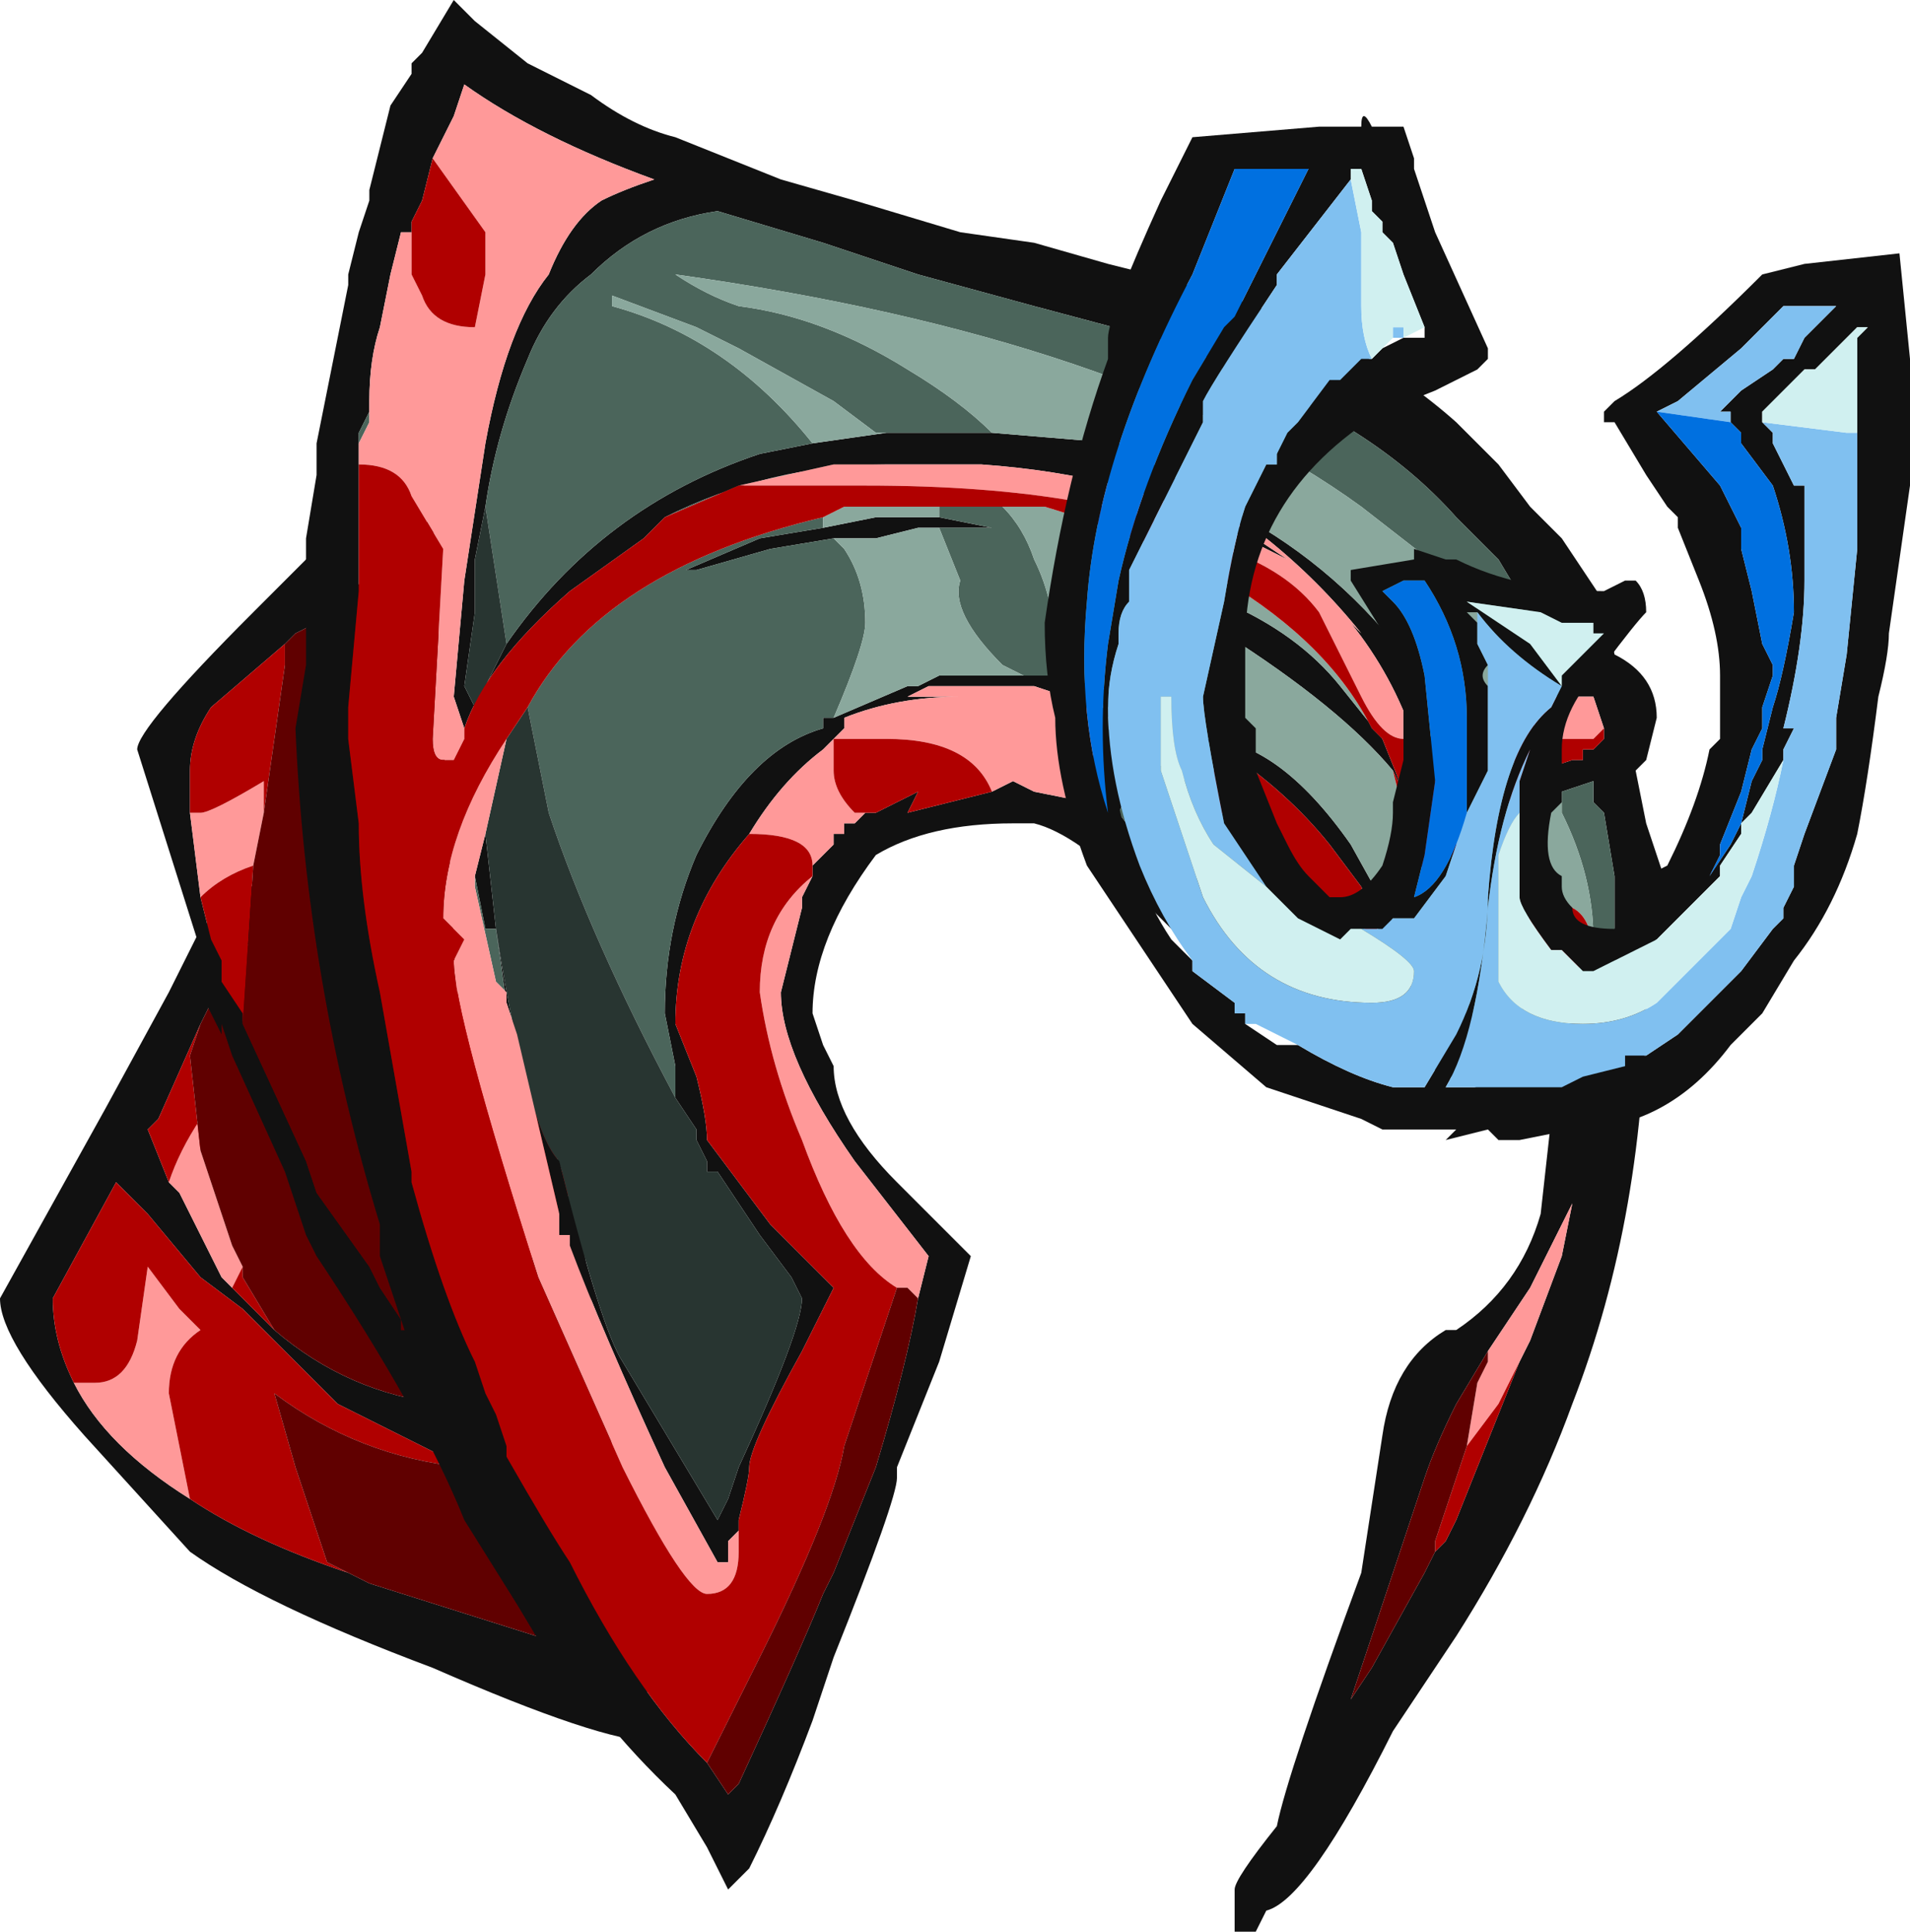 <?xml version="1.0" encoding="UTF-8" standalone="no"?>
<svg xmlns:ffdec="https://www.free-decompiler.com/flash" xmlns:xlink="http://www.w3.org/1999/xlink" ffdec:objectType="frame" height="64.05px" width="63.35px" xmlns="http://www.w3.org/2000/svg">
  <g transform="matrix(1.0, 0.0, 0.0, 1.0, 30.8, 27.65)">
    <use ffdec:characterId="2228" height="9.15" transform="matrix(7.0, 0.0, 0.0, 7.0, -30.8, -27.65)" width="9.05" xlink:href="#shape0"/>
  </g>
  <defs>
    <g id="shape0" transform="matrix(1.0, 0.0, 0.0, 1.0, 4.4, 3.95)">
      <path d="M-1.75 1.15 L-1.3 4.3 Q-1.55 4.3 -2.35 3.95 -3.15 3.65 -3.5 3.4 L-4.0 2.85 Q-4.4 2.4 -4.4 2.2 L-3.9 1.3 -3.6 0.75 -3.45 0.45 -3.15 0.2 -2.9 0.2 -1.75 1.15 M-2.3 2.7 L-1.7 1.7 Q-2.15 0.4 -3.05 0.4 L-3.15 0.45 -3.3 0.6 -3.45 0.9 -3.65 1.35 -3.7 1.4 -3.6 1.65 -3.55 1.7 -3.35 2.1 -3.3 2.15 -3.1 2.35 Q-2.75 2.65 -2.3 2.7 M-2.2 3.0 L-2.8 2.7 -3.25 2.25 -3.45 2.1 -3.7 1.8 -3.85 1.65 -4.15 2.2 Q-4.15 2.4 -4.05 2.6 -3.9 2.9 -3.5 3.15 -3.2 3.35 -2.75 3.5 L-2.65 3.55 -1.7 3.85 -1.65 3.85 -1.95 3.2 -2.2 3.0" fill="#111111" fill-rule="evenodd" stroke="none"/>
      <path d="M-3.3 2.15 L-3.35 2.1 -3.55 1.7 -3.6 1.65 Q-3.55 1.5 -3.45 1.35 L-3.45 1.5 -3.3 1.95 -3.25 2.05 -3.3 2.15 M-4.05 2.6 L-3.95 2.6 Q-3.8 2.6 -3.75 2.4 L-3.7 2.05 -3.55 2.25 -3.45 2.35 Q-3.6 2.45 -3.6 2.65 L-3.5 3.15 Q-3.9 2.9 -4.05 2.6" fill="#ff9999" fill-rule="evenodd" stroke="none"/>
      <path d="M-3.15 0.45 L-3.05 0.4 Q-2.15 0.4 -1.7 1.7 L-2.3 2.7 -2.4 2.45 -2.75 1.45 -3.15 0.45 M-3.1 2.35 L-3.3 2.15 -3.25 2.05 -3.25 2.1 -3.1 2.35 M-3.6 1.65 L-3.7 1.4 -3.65 1.35 -3.45 0.9 -3.5 1.05 -3.45 1.5 -3.45 1.35 Q-3.55 1.5 -3.6 1.65 M-2.2 3.0 Q-2.7 2.95 -3.1 2.65 L-3.0 3.0 -2.85 3.45 -2.75 3.5 Q-3.2 3.35 -3.5 3.15 L-3.6 2.65 Q-3.6 2.45 -3.45 2.35 L-3.55 2.25 -3.7 2.05 -3.75 2.4 Q-3.8 2.6 -3.95 2.6 L-4.05 2.6 Q-4.15 2.4 -4.15 2.2 L-3.85 1.65 -3.7 1.8 -3.45 2.1 -3.25 2.25 -2.8 2.7 -2.2 3.0 M-1.65 3.85 L-1.95 3.2 -1.65 3.85" fill="#b00000" fill-rule="evenodd" stroke="none"/>
      <path d="M-3.15 0.45 L-2.75 1.45 -2.4 2.45 -2.3 2.7 Q-2.75 2.65 -3.1 2.35 L-3.25 2.1 -3.25 2.05 -3.3 1.95 -3.45 1.5 -3.5 1.05 -3.45 0.9 -3.3 0.6 -3.15 0.45 M-2.75 3.5 L-2.85 3.45 -3.0 3.0 -3.1 2.65 Q-2.7 2.95 -2.2 3.0 L-1.95 3.2 -1.65 3.85 -1.7 3.85 -2.65 3.55 -2.75 3.5" fill="#600000" fill-rule="evenodd" stroke="none"/>
      <path d="M-2.35 -1.5 L-2.9 -1.0 -3.0 -0.95 -3.05 -0.9 -3.4 -0.6 Q-3.5 -0.45 -3.5 -0.3 L-3.5 -0.1 -3.45 0.3 -3.4 0.5 -3.35 0.6 -3.35 0.7 -3.25 0.85 -3.25 0.9 -2.95 1.55 -2.9 1.7 -2.65 2.05 -2.6 2.15 -2.5 2.3 -2.5 2.35 -2.45 2.35 -2.15 2.55 -2.35 -1.5 M-3.2 -1.05 L-2.85 -1.4 -1.7 3.95 -1.8 3.9 -1.95 3.65 -2.2 3.25 Q-2.4 2.75 -2.9 2.0 L-2.95 1.9 -3.05 1.6 -3.3 1.05 -3.35 0.9 -3.35 0.95 -3.5 0.65 -3.45 0.55 -3.75 -0.4 Q-3.75 -0.5 -3.2 -1.05" fill="#111111" fill-rule="evenodd" stroke="none"/>
      <path d="M-3.15 -0.1 L-3.2 0.15 Q-3.35 0.2 -3.45 0.3 L-3.5 -0.1 -3.45 -0.1 Q-3.4 -0.1 -3.15 -0.25 L-3.15 -0.1" fill="#ff9999" fill-rule="evenodd" stroke="none"/>
      <path d="M-3.05 -0.9 L-3.05 -0.8 -3.15 -0.1 -3.15 -0.25 Q-3.4 -0.1 -3.45 -0.1 L-3.5 -0.1 -3.5 -0.3 Q-3.5 -0.45 -3.4 -0.6 L-3.05 -0.9 M-3.2 0.15 L-3.25 0.9 -3.25 0.85 -3.35 0.7 -3.35 0.6 -3.4 0.5 -3.45 0.3 Q-3.35 0.2 -3.2 0.15 M-2.15 2.55 L-2.35 -1.5 -2.15 2.55" fill="#b00000" fill-rule="evenodd" stroke="none"/>
      <path d="M-3.05 -0.9 L-3.0 -0.95 -2.9 -1.0 -2.35 -1.5 -2.15 2.55 -2.45 2.35 -2.5 2.35 -2.5 2.3 -2.6 2.15 -2.65 2.05 -2.9 1.7 -2.95 1.55 -3.25 0.9 -3.2 0.15 -3.15 -0.1 -3.05 -0.8 -3.05 -0.9" fill="#600000" fill-rule="evenodd" stroke="none"/>
      <path d="M1.05 -2.65 L1.4 -2.55 Q2.05 -2.35 2.5 -1.95 L2.7 -1.75 2.85 -1.55 3.0 -1.4 3.2 -1.1 3.25 -0.85 Q3.45 -0.75 3.45 -0.55 L3.4 -0.35 3.35 -0.3 3.4 -0.05 3.5 0.25 3.4 0.7 Q3.4 1.8 3.05 2.7 2.85 3.25 2.5 3.8 L2.2 4.25 Q1.8 5.05 1.6 5.1 L1.55 5.2 1.45 5.2 1.45 5.0 Q1.45 4.95 1.65 4.7 1.7 4.45 2.05 3.5 L2.15 2.85 Q2.2 2.5 2.45 2.35 L2.5 2.35 Q2.8 2.15 2.9 1.8 L2.95 1.35 1.4 0.7 1.0 0.3 Q0.7 0.0 0.5 -0.05 L0.4 -0.05 Q0.0 -0.05 -0.25 0.1 -0.55 0.5 -0.55 0.85 L-0.5 1.0 -0.45 1.1 Q-0.45 1.35 -0.15 1.65 L0.2 2.0 0.05 2.5 -0.15 3.0 -0.15 3.05 Q-0.15 3.15 -0.45 3.9 L-0.55 4.2 Q-0.7 4.6 -0.85 4.9 L-0.95 5.0 -1.05 4.8 -1.2 4.55 Q-1.95 3.85 -2.4 2.6 L-2.6 2.0 -2.6 1.85 Q-2.95 0.7 -3.0 -0.5 L-2.95 -0.8 -2.95 -1.4 -2.9 -1.7 -2.9 -1.85 -2.75 -2.6 -2.75 -2.65 -2.7 -2.85 -2.65 -3.0 -2.65 -3.05 -2.55 -3.45 -2.45 -3.6 -2.45 -3.65 -2.4 -3.7 -2.25 -3.95 -2.15 -3.85 -1.9 -3.65 -1.6 -3.5 Q-1.4 -3.35 -1.2 -3.3 L-0.7 -3.1 -0.35 -3.0 0.15 -2.85 0.5 -2.8 0.85 -2.7 1.05 -2.65 M-0.2 -1.9 L0.3 -1.9 0.9 -1.85 1.4 -1.55 Q1.9 -1.3 2.25 -0.85 L2.55 0.05 2.3 -0.45 Q2.2 -0.75 2.0 -1.0 L2.05 -0.95 Q1.85 -1.2 1.6 -1.4 L1.4 -1.5 1.7 -1.3 1.4 -1.45 Q0.95 -1.7 0.25 -1.75 L-0.2 -1.75 Q-0.75 -1.75 -1.25 -1.5 L-1.35 -1.4 -1.7 -1.15 Q-2.1 -0.8 -2.2 -0.5 L-2.2 -0.45 -2.2 -0.5 -2.2 -0.5 -2.25 -0.65 -2.2 -1.2 -2.1 -1.85 Q-2.0 -2.4 -1.8 -2.65 -1.7 -2.9 -1.55 -3.0 -1.45 -3.05 -1.3 -3.1 -1.85 -3.3 -2.2 -3.55 L-2.25 -3.4 -2.35 -3.2 -2.4 -3.0 -2.45 -2.9 -2.45 -2.85 -2.5 -2.85 -2.55 -2.65 -2.6 -2.4 Q-2.65 -2.25 -2.65 -2.05 L-2.65 -2.0 -2.7 -1.9 -2.7 -1.85 -2.7 -1.75 -2.7 -1.15 -2.75 -0.6 -2.75 -0.45 -2.7 -0.05 Q-2.7 0.3 -2.6 0.75 L-2.45 1.6 -2.45 1.65 Q-2.3 2.2 -2.15 2.5 L-2.1 2.65 -2.05 2.75 -2.0 2.9 -2.0 2.95 Q-1.8 3.3 -1.7 3.45 -1.4 4.05 -1.05 4.4 L-0.95 4.55 -0.9 4.5 Q-0.6 3.85 -0.5 3.6 L-0.45 3.5 -0.25 3.0 Q-0.1 2.5 -0.05 2.2 L0.0 2.0 -0.35 1.55 Q-0.7 1.05 -0.7 0.75 L-0.6 0.35 -0.6 0.3 -0.55 0.2 -0.55 0.15 -0.45 0.05 -0.45 0.0 -0.4 0.0 -0.4 -0.05 -0.35 -0.05 -0.3 -0.1 -0.25 -0.1 -0.05 -0.2 -0.1 -0.1 0.3 -0.2 0.4 -0.25 0.5 -0.2 0.75 -0.15 0.8 -0.5 0.75 -0.6 0.65 -0.65 0.5 -0.7 0.0 -0.7 -0.1 -0.65 0.15 -0.65 Q-0.15 -0.65 -0.4 -0.55 L-0.4 -0.5 -0.5 -0.4 Q-0.7 -0.25 -0.85 0.0 -1.2 0.4 -1.2 0.9 L-1.1 1.15 Q-1.05 1.35 -1.05 1.45 L-0.75 1.85 -0.45 2.15 -0.6 2.45 Q-0.85 2.9 -0.85 3.0 -0.85 3.05 -0.9 3.25 L-0.9 3.3 -0.95 3.35 -0.95 3.45 -1.0 3.45 -1.25 3.0 Q-1.55 2.35 -1.7 1.95 L-1.7 1.9 -1.75 1.9 -1.75 1.8 -1.95 0.95 -2.0 0.8 -2.05 0.45 -2.1 0.45 -2.15 0.2 -2.1 0.0 -2.05 0.45 Q-1.9 1.4 -1.75 1.55 -1.55 2.35 -1.45 2.5 L-1.0 3.25 -0.95 3.15 -0.9 3.0 Q-0.6 2.35 -0.6 2.2 L-0.65 2.1 -0.8 1.9 -1.0 1.6 -1.05 1.6 -1.05 1.55 -1.1 1.45 -1.1 1.4 -1.2 1.25 -1.2 1.1 -1.25 0.85 Q-1.25 0.45 -1.1 0.1 -0.85 -0.4 -0.5 -0.5 L-0.5 -0.55 -0.45 -0.55 -0.1 -0.7 -0.05 -0.7 0.05 -0.75 0.45 -0.75 0.6 -0.75 0.8 -0.7 0.9 -0.65 0.85 -0.55 0.8 -0.65 0.85 -0.6 0.85 -0.5 0.9 -0.45 0.95 -0.2 0.9 -0.1 1.05 0.1 2.65 0.9 2.75 0.95 3.25 0.85 3.25 0.2 3.2 -0.1 3.15 -0.15 3.15 -0.25 3.0 -0.2 2.8 -0.1 2.75 -0.15 2.9 -0.3 3.05 -0.35 3.1 -0.35 3.1 -0.4 3.15 -0.4 3.2 -0.45 3.2 -0.5 3.15 -0.65 3.05 -0.65 2.85 -1.05 2.7 -1.3 2.5 -1.5 Q2.1 -1.95 1.4 -2.2 L1.25 -2.3 0.5 -2.5 -0.05 -2.65 -0.5 -2.8 -1.0 -2.95 Q-1.35 -2.9 -1.6 -2.65 -1.8 -2.5 -1.9 -2.25 -2.05 -1.9 -2.1 -1.55 L-2.15 -1.3 -2.15 -1.05 -2.2 -0.7 -2.15 -0.6 -2.0 -0.9 Q-1.55 -1.55 -0.8 -1.8 L-0.55 -1.85 -0.2 -1.9 M2.2 -0.3 Q1.95 -0.6 1.4 -0.95 L1.4 -1.1 Q1.75 -0.95 1.95 -0.7 L2.15 -0.45 2.25 -0.2 2.2 -0.3 M1.4 -0.4 L1.3 -0.45 Q1.65 -0.45 2.0 0.05 L2.25 0.5 2.15 0.5 2.05 0.25 1.9 0.05 Q1.7 -0.2 1.4 -0.4 M-0.5 -1.45 L-0.25 -1.5 0.05 -1.5 0.3 -1.45 0.05 -1.45 -0.05 -1.45 -0.25 -1.4 -0.45 -1.4 -0.75 -1.35 -1.1 -1.25 -1.15 -1.25 -0.8 -1.4 -0.5 -1.45 M2.8 2.5 L2.85 2.4 3.0 2.0 3.05 1.75 2.85 2.15 2.65 2.45 2.5 2.7 Q2.4 2.9 2.35 3.05 L2.0 4.1 2.1 3.95 2.35 3.5 2.4 3.4 2.45 3.35 2.5 3.25 2.8 2.5 M-1.9 3.45 L-1.85 3.45 -1.9 3.4 -1.95 3.25 -1.9 3.45 M-1.55 4.05 L-1.55 4.05" fill="#111111" fill-rule="evenodd" stroke="none"/>
      <path d="M0.3 -1.9 L-0.2 -1.9 -0.25 -1.9 -0.45 -2.05 -0.9 -2.3 -1.1 -2.4 -1.5 -2.55 -1.5 -2.5 Q-0.95 -2.35 -0.55 -1.85 L-0.8 -1.8 Q-1.55 -1.55 -2.0 -0.9 L-2.1 -1.55 Q-2.05 -1.9 -1.9 -2.25 -1.8 -2.5 -1.6 -2.65 -1.35 -2.9 -1.0 -2.95 L-0.5 -2.8 -0.05 -2.65 0.5 -2.5 1.25 -2.3 1.4 -2.2 Q2.1 -1.95 2.5 -1.5 L2.7 -1.3 2.85 -1.05 3.05 -0.65 2.9 -0.65 2.5 -1.2 2.05 -1.55 Q0.95 -2.35 -1.2 -2.65 -1.05 -2.55 -0.9 -2.5 -0.5 -2.45 -0.1 -2.2 0.15 -2.05 0.3 -1.9 M0.35 -1.55 Q0.45 -1.45 0.5 -1.3 0.6 -1.1 0.6 -0.85 L0.6 -0.75 0.45 -0.75 0.35 -0.8 Q0.1 -1.05 0.15 -1.2 L0.05 -1.45 0.3 -1.45 0.05 -1.5 0.05 -1.55 0.35 -1.55 M0.9 -0.45 L1.3 -0.2 1.65 0.2 2.15 0.5 2.25 0.5 2.65 0.9 1.05 0.1 0.9 -0.1 0.95 -0.2 0.9 -0.45 M2.75 0.95 L2.95 0.55 3.05 0.65 3.15 0.5 Q3.15 0.2 3.0 -0.1 L3.0 -0.2 3.15 -0.25 3.15 -0.15 3.2 -0.1 3.25 0.2 3.25 0.85 2.75 0.95 M0.25 -1.75 L-0.45 -1.75 -0.9 -1.65 -1.25 -1.5 Q-0.75 -1.75 -0.2 -1.75 L0.25 -1.75 M-0.5 -1.5 L-0.5 -1.45 -0.8 -1.4 -1.15 -1.25 -1.1 -1.25 -0.75 -1.35 -0.45 -1.4 -0.4 -1.35 Q-0.3 -1.2 -0.3 -1.0 -0.3 -0.9 -0.45 -0.55 L-0.5 -0.55 -0.5 -0.5 Q-0.85 -0.4 -1.1 0.1 -1.25 0.45 -1.25 0.85 L-1.2 1.1 -1.2 1.25 Q-1.6 0.5 -1.8 -0.1 L-1.9 -0.6 Q-1.55 -1.25 -0.5 -1.5 M-2.65 -2.0 L-2.65 -1.95 -2.7 -1.85 -2.7 -1.9 -2.65 -2.0 M-0.6 2.2 L-0.65 2.1 -0.6 2.2 M-2.0 0.8 L-2.0 0.75 -2.05 0.7 -2.15 0.25 -2.15 0.2 -2.1 0.45 -2.05 0.45 -2.0 0.8" fill="#4b655b" fill-rule="evenodd" stroke="none"/>
      <path d="M-2.1 -1.55 L-2.0 -0.9 -2.15 -0.6 -2.2 -0.7 -2.15 -1.05 -2.15 -1.3 -2.1 -1.55 M-2.0 -0.45 L-1.9 -0.6 -1.8 -0.1 Q-1.6 0.5 -1.2 1.25 L-1.1 1.4 -1.1 1.45 -1.05 1.55 -1.05 1.6 -1.0 1.6 -0.8 1.9 -0.65 2.1 -0.6 2.2 Q-0.6 2.35 -0.9 3.0 L-0.95 3.15 -1.0 3.25 -1.45 2.5 Q-1.55 2.35 -1.75 1.55 -1.9 1.4 -2.05 0.45 L-2.1 0.0 -2.0 -0.45" fill="#283531" fill-rule="evenodd" stroke="none"/>
      <path d="M0.3 -1.9 Q0.15 -2.05 -0.1 -2.2 -0.5 -2.45 -0.9 -2.5 -1.05 -2.55 -1.2 -2.65 0.95 -2.35 2.05 -1.55 L2.5 -1.2 2.9 -0.65 2.8 -0.55 2.75 -0.15 2.8 -0.1 3.0 -0.2 3.0 -0.1 Q3.15 0.2 3.15 0.5 L3.05 0.65 3.15 0.6 Q3.15 0.4 3.05 0.35 2.95 0.25 2.8 0.45 L2.95 0.55 2.75 0.95 2.65 0.9 2.25 0.5 2.0 0.05 Q1.65 -0.45 1.3 -0.45 L1.4 -0.4 1.3 -0.2 0.9 -0.45 0.85 -0.5 0.85 -0.6 0.8 -0.65 0.85 -0.55 0.9 -0.65 0.8 -0.7 0.6 -0.75 0.6 -0.85 Q0.6 -1.1 0.5 -1.3 0.45 -1.45 0.35 -1.55 L0.55 -1.55 Q1.05 -1.4 1.4 -1.2 1.9 -0.9 2.1 -0.5 L2.15 -0.45 1.95 -0.7 Q1.75 -0.95 1.4 -1.1 L1.4 -0.95 Q1.95 -0.6 2.2 -0.3 L2.25 -0.1 2.35 0.2 2.55 0.05 2.25 -0.85 Q1.9 -1.3 1.4 -1.55 L0.9 -1.85 0.3 -1.9 M-0.55 -1.85 Q-0.95 -2.35 -1.5 -2.5 L-1.5 -2.55 -1.1 -2.4 -0.9 -2.3 -0.45 -2.05 -0.25 -1.9 -0.2 -1.9 -0.55 -1.85 M0.05 -1.5 L-0.25 -1.5 -0.5 -1.45 -0.5 -1.5 -0.4 -1.55 0.05 -1.55 0.05 -1.5 M-0.45 -1.4 L-0.25 -1.4 -0.05 -1.45 0.05 -1.45 0.15 -1.2 Q0.1 -1.05 0.35 -0.8 L0.45 -0.75 0.05 -0.75 -0.05 -0.7 -0.1 -0.7 -0.45 -0.55 Q-0.3 -0.9 -0.3 -1.0 -0.3 -1.2 -0.4 -1.35 L-0.45 -1.4 M2.15 0.5 L2.1 0.4 2.05 0.25 2.15 0.5" fill="#8aa89d" fill-rule="evenodd" stroke="none"/>
      <path d="M2.9 -0.65 L3.05 -0.65 3.15 -0.65 3.2 -0.5 3.15 -0.45 3.0 -0.45 2.8 -0.55 2.9 -0.65 M0.25 -1.75 Q0.95 -1.7 1.4 -1.45 L1.7 -1.3 1.4 -1.5 1.6 -1.4 Q1.85 -1.2 2.05 -0.95 L2.0 -1.0 Q2.2 -0.75 2.3 -0.45 L2.25 -0.45 Q2.15 -0.45 2.05 -0.65 L1.85 -1.05 Q1.7 -1.25 1.4 -1.35 0.85 -1.65 -0.3 -1.65 L-0.9 -1.65 -0.45 -1.75 0.25 -1.75 M-0.85 0.0 Q-0.7 -0.25 -0.5 -0.4 L-0.4 -0.5 -0.4 -0.55 Q-0.15 -0.65 0.15 -0.65 L-0.1 -0.65 0.0 -0.7 0.5 -0.7 0.65 -0.65 0.75 -0.6 0.8 -0.5 0.75 -0.15 0.5 -0.2 0.4 -0.25 0.3 -0.2 Q0.2 -0.45 -0.2 -0.45 L-0.45 -0.45 -0.45 -0.3 Q-0.45 -0.2 -0.35 -0.1 L-0.25 -0.1 -0.3 -0.1 -0.35 -0.05 -0.4 -0.05 -0.4 0.0 -0.45 0.0 -0.45 0.05 -0.55 0.15 Q-0.55 0.0 -0.85 0.0 M2.65 2.45 L2.85 2.15 3.05 1.75 3.0 2.0 2.85 2.4 2.8 2.5 2.7 2.7 2.55 2.9 2.6 2.6 2.65 2.5 2.65 2.45 M-2.35 -3.2 L-2.25 -3.4 -2.2 -3.55 Q-1.85 -3.3 -1.3 -3.1 -1.45 -3.05 -1.55 -3.0 -1.7 -2.9 -1.8 -2.65 -2.0 -2.4 -2.1 -1.85 L-2.2 -1.2 -2.25 -0.65 -2.2 -0.5 -2.2 -0.45 -2.25 -0.35 -2.3 -0.35 Q-2.35 -0.35 -2.35 -0.45 L-2.3 -1.35 -2.45 -1.6 Q-2.5 -1.75 -2.7 -1.75 L-2.7 -1.85 -2.65 -1.95 -2.65 -2.0 -2.65 -2.05 Q-2.65 -2.25 -2.6 -2.4 L-2.55 -2.65 -2.5 -2.85 -2.45 -2.85 -2.45 -2.9 -2.45 -2.65 -2.4 -2.55 Q-2.35 -2.4 -2.15 -2.4 L-2.1 -2.65 -2.1 -2.85 -2.35 -3.2 M-2.2 -0.5 L-2.2 -0.5 M-2.0 -0.45 L-2.1 0.0 -2.15 0.2 -2.15 0.25 -2.05 0.7 -2.0 0.75 -2.0 0.8 -1.95 0.95 -1.75 1.8 -1.75 1.9 -1.7 1.9 -1.7 1.95 Q-1.55 2.35 -1.25 3.0 L-1.0 3.45 -0.95 3.45 -0.95 3.35 -0.9 3.3 -0.9 3.4 Q-0.9 3.6 -1.05 3.6 -1.15 3.6 -1.45 3.0 L-1.85 2.1 Q-2.25 0.85 -2.25 0.6 L-2.2 0.5 -2.3 0.4 Q-2.3 0.0 -2.0 -0.45 M-0.55 0.2 L-0.6 0.3 -0.6 0.35 -0.7 0.75 Q-0.7 1.05 -0.35 1.55 L0.0 2.0 -0.05 2.2 -0.1 2.15 -0.15 2.15 Q-0.4 2.0 -0.6 1.45 -0.75 1.1 -0.8 0.75 -0.8 0.4 -0.55 0.2" fill="#ff9999" fill-rule="evenodd" stroke="none"/>
      <path d="M2.55 0.05 L2.35 0.2 2.25 -0.1 2.2 -0.3 2.25 -0.2 2.15 -0.45 2.1 -0.5 Q1.9 -0.9 1.4 -1.2 1.05 -1.4 0.55 -1.55 L0.35 -1.55 0.05 -1.55 -0.4 -1.55 -0.5 -1.5 Q-1.55 -1.25 -1.9 -0.6 L-2.0 -0.45 Q-2.3 0.0 -2.3 0.4 L-2.2 0.5 -2.25 0.6 Q-2.25 0.85 -1.85 2.1 L-1.45 3.0 Q-1.15 3.6 -1.05 3.6 -0.9 3.6 -0.9 3.4 L-0.9 3.3 -0.9 3.25 Q-0.85 3.05 -0.85 3.0 -0.85 2.9 -0.6 2.45 L-0.45 2.15 -0.75 1.85 -1.05 1.45 Q-1.05 1.35 -1.1 1.15 L-1.2 0.9 Q-1.2 0.4 -0.85 0.0 -0.55 0.0 -0.55 0.15 L-0.55 0.2 Q-0.8 0.4 -0.8 0.75 -0.75 1.1 -0.6 1.45 -0.4 2.0 -0.15 2.15 L-0.4 2.9 Q-0.45 3.2 -0.8 3.9 L-1.05 4.4 Q-1.4 4.05 -1.7 3.45 -1.8 3.3 -2.0 2.95 L-2.0 2.9 -2.05 2.75 -2.1 2.65 -2.15 2.5 Q-2.3 2.2 -2.45 1.65 L-2.45 1.6 -2.6 0.75 Q-2.7 0.3 -2.7 -0.05 L-2.75 -0.45 -2.75 -0.6 -2.7 -1.15 -2.7 -1.75 Q-2.5 -1.75 -2.45 -1.6 L-2.3 -1.35 -2.35 -0.45 Q-2.35 -0.35 -2.3 -0.35 L-2.25 -0.35 -2.2 -0.45 -2.2 -0.5 Q-2.1 -0.8 -1.7 -1.15 L-1.35 -1.4 -1.25 -1.5 -0.9 -1.65 -0.3 -1.65 Q0.85 -1.65 1.4 -1.35 1.7 -1.25 1.85 -1.05 L2.05 -0.65 Q2.15 -0.45 2.25 -0.45 L2.3 -0.45 2.55 0.05 M1.3 -0.2 L1.4 -0.4 Q1.7 -0.2 1.9 0.05 L2.05 0.25 2.1 0.4 2.15 0.5 1.65 0.2 1.3 -0.2 M2.95 0.55 L2.8 0.45 Q2.95 0.25 3.05 0.35 3.15 0.4 3.15 0.6 L3.05 0.65 2.95 0.55 M2.75 -0.15 L2.8 -0.55 3.0 -0.45 3.15 -0.45 3.2 -0.5 3.2 -0.45 3.15 -0.4 3.1 -0.4 3.1 -0.35 3.05 -0.35 2.9 -0.3 2.75 -0.15 M-0.25 -0.1 L-0.35 -0.1 Q-0.45 -0.2 -0.45 -0.3 L-0.45 -0.45 -0.2 -0.45 Q0.2 -0.45 0.3 -0.2 L-0.1 -0.1 -0.05 -0.2 -0.25 -0.1 M0.8 -0.5 L0.75 -0.6 0.8 -0.5 M2.55 2.9 L2.7 2.7 2.8 2.5 2.5 3.25 2.45 3.35 2.4 3.4 2.4 3.35 2.55 2.9 M2.1 3.95 L2.0 4.1 2.1 3.95 M-2.35 -3.2 L-2.1 -2.85 -2.1 -2.65 -2.15 -2.4 Q-2.35 -2.4 -2.4 -2.55 L-2.45 -2.65 -2.45 -2.9 -2.4 -3.0 -2.35 -3.2 M-2.2 -0.5 L-2.2 -0.5 -2.2 -0.5" fill="#b00000" fill-rule="evenodd" stroke="none"/>
      <path d="M2.65 2.45 L2.65 2.5 2.6 2.6 2.55 2.9 2.4 3.35 2.4 3.4 2.35 3.5 2.1 3.95 2.0 4.1 2.35 3.05 Q2.4 2.9 2.5 2.7 L2.65 2.45 M-0.15 2.15 L-0.1 2.15 -0.05 2.2 Q-0.1 2.5 -0.25 3.0 L-0.45 3.5 -0.5 3.6 Q-0.6 3.85 -0.9 4.5 L-0.95 4.55 -1.05 4.4 -0.8 3.9 Q-0.45 3.2 -0.4 2.9 L-0.15 2.15" fill="#600000" fill-rule="evenodd" stroke="none"/>
      <path d="M2.3 -3.15 L2.4 -2.85 2.65 -2.3 2.65 -2.25 2.6 -2.2 2.4 -2.1 2.15 -2.0 Q1.5 -1.6 1.5 -0.9 L1.5 -0.55 1.55 -0.5 1.55 -0.3 1.65 -0.05 1.7 0.05 Q1.75 0.15 1.8 0.2 L1.9 0.3 1.95 0.3 Q2.05 0.3 2.15 0.15 2.2 0.0 2.2 -0.1 L2.2 -0.15 2.25 -0.35 2.25 -0.8 2.0 -1.2 2.0 -1.25 2.3 -1.3 2.3 -1.35 2.45 -1.3 2.5 -1.3 Q2.8 -1.15 3.2 -1.15 L3.3 -1.2 3.35 -1.2 Q3.4 -1.15 3.4 -1.05 3.35 -1.0 3.2 -0.8 3.0 -0.6 3.0 -0.4 L3.0 -0.15 2.95 -0.1 Q2.9 0.15 3.0 0.2 L3.0 0.25 Q3.0 0.3 3.05 0.35 3.05 0.45 3.25 0.45 L3.4 0.2 3.5 0.15 Q3.65 -0.15 3.7 -0.4 L3.75 -0.45 3.75 -0.75 Q3.75 -0.95 3.65 -1.2 L3.55 -1.45 3.55 -1.5 3.5 -1.55 3.4 -1.7 3.25 -1.95 3.2 -1.95 3.2 -2.0 3.25 -2.05 Q3.5 -2.2 3.95 -2.65 L4.15 -2.7 4.6 -2.75 4.65 -2.25 4.65 -1.65 4.55 -0.95 Q4.55 -0.85 4.5 -0.65 4.45 -0.25 4.4 0.0 4.3 0.35 4.1 0.6 L3.95 0.85 3.8 1.0 Q3.5 1.4 3.05 1.4 L2.8 1.45 2.7 1.45 2.65 1.4 2.45 1.45 2.5 1.4 2.15 1.4 2.05 1.35 1.6 1.2 1.25 0.9 0.75 0.15 Q0.6 -0.25 0.6 -0.55 0.55 -0.75 0.55 -1.0 0.65 -1.7 0.85 -2.25 L0.85 -2.35 Q0.85 -2.45 1.1 -3.0 L1.25 -3.3 1.85 -3.35 2.05 -3.35 Q2.05 -3.45 2.1 -3.35 L2.25 -3.35 2.3 -3.2 2.3 -3.15 M2.35 -2.4 L2.25 -2.65 2.2 -2.8 2.15 -2.85 2.15 -2.9 2.1 -2.95 2.1 -3.0 2.05 -3.15 2.0 -3.15 2.0 -3.1 1.65 -2.65 1.65 -2.6 Q1.35 -2.15 1.3 -2.05 L1.3 -1.95 0.95 -1.25 0.95 -1.1 Q0.9 -1.05 0.9 -0.95 L0.9 -0.9 Q0.85 -0.75 0.85 -0.6 0.85 -0.2 1.0 0.2 1.05 0.35 1.15 0.5 L1.25 0.6 1.25 0.65 1.45 0.8 1.45 0.85 1.5 0.85 1.5 0.9 1.65 1.0 1.75 1.0 Q2.0 1.15 2.2 1.2 L2.35 1.2 2.5 0.95 Q2.65 0.65 2.65 0.3 2.7 -0.4 2.95 -0.6 L3.0 -0.7 Q2.75 -0.85 2.6 -1.05 L2.55 -1.05 2.6 -1.0 2.6 -0.95 2.6 -0.9 2.65 -0.8 Q2.6 -0.75 2.65 -0.7 2.65 -0.55 2.65 -0.45 L2.65 -0.3 2.5 0.0 2.5 0.05 2.45 0.2 2.3 0.4 Q2.25 0.4 2.2 0.4 L2.15 0.45 2.05 0.45 2.0 0.45 1.95 0.5 1.75 0.4 1.6 0.25 1.4 -0.05 Q1.3 -0.55 1.3 -0.65 L1.4 -1.1 Q1.45 -1.4 1.5 -1.55 L1.6 -1.75 1.65 -1.75 1.65 -1.8 1.7 -1.9 1.75 -1.95 1.9 -2.15 1.95 -2.15 2.05 -2.25 2.1 -2.25 2.15 -2.3 2.25 -2.35 2.35 -2.35 2.35 -2.4 M1.75 -3.15 L1.45 -3.15 1.25 -2.65 Q0.8 -1.8 0.75 -1.1 0.7 -0.55 0.85 -0.1 0.8 -0.5 0.85 -0.9 L0.9 -1.2 Q1.0 -1.65 1.25 -2.15 L1.4 -2.4 1.45 -2.45 1.8 -3.15 1.75 -3.15 M2.2 -1.1 Q2.3 -1.0 2.35 -0.75 L2.4 -0.25 2.35 0.1 2.3 0.3 Q2.45 0.25 2.55 -0.1 L2.55 -0.55 Q2.55 -0.9 2.35 -1.2 L2.25 -1.2 2.15 -1.15 2.2 -1.1 M2.55 -1.1 L2.55 -1.1 2.85 -0.9 3.0 -0.7 3.0 -0.75 3.2 -0.95 3.15 -0.95 3.15 -1.0 3.0 -1.0 2.9 -1.05 2.55 -1.1 M2.8 -0.1 L2.8 -0.25 2.85 -0.4 Q2.7 -0.1 2.65 0.35 2.6 0.95 2.45 1.2 L3.0 1.2 3.1 1.15 3.3 1.1 3.3 1.05 3.4 1.05 3.55 0.95 3.85 0.65 4.0 0.45 4.05 0.4 4.05 0.35 4.1 0.25 4.1 0.15 4.15 0.0 4.3 -0.4 4.3 -0.55 4.35 -0.85 4.4 -1.35 4.4 -1.4 Q4.4 -1.45 4.4 -1.5 L4.4 -1.9 4.4 -2.35 4.45 -2.4 4.4 -2.4 4.2 -2.2 4.15 -2.2 3.95 -2.0 3.95 -1.95 4.0 -1.9 4.0 -1.85 4.1 -1.65 4.15 -1.65 4.15 -1.2 Q4.15 -0.9 4.05 -0.5 L4.1 -0.5 4.05 -0.4 4.05 -0.35 3.9 -0.1 3.85 -0.05 3.85 0.0 3.75 0.15 3.75 0.2 3.45 0.5 3.15 0.65 3.1 0.65 3.0 0.55 2.95 0.55 Q2.8 0.35 2.8 0.3 L2.8 -0.1 M4.05 -2.25 L4.1 -2.25 4.15 -2.35 4.3 -2.5 4.05 -2.5 3.85 -2.3 3.55 -2.05 3.45 -2.0 3.75 -1.65 3.85 -1.45 3.85 -1.35 3.9 -1.15 3.95 -0.9 4.0 -0.8 4.0 -0.75 3.95 -0.6 3.95 -0.5 3.9 -0.4 3.85 -0.2 3.75 0.05 3.75 0.1 3.7 0.2 3.8 0.05 3.85 -0.05 3.9 -0.25 3.95 -0.35 3.95 -0.4 4.0 -0.6 Q4.05 -0.75 4.1 -1.05 4.1 -1.35 4.0 -1.65 L3.85 -1.85 3.85 -1.9 3.8 -1.95 3.8 -2.0 3.75 -2.0 3.85 -2.1 4.0 -2.2 4.05 -2.25 M2.8 1.3 L2.8 1.3" fill="#111111" fill-rule="evenodd" stroke="none"/>
      <path d="M2.0 -3.1 L2.05 -2.85 2.05 -2.5 Q2.05 -2.35 2.1 -2.25 L2.05 -2.25 1.95 -2.15 1.9 -2.15 1.75 -1.95 1.7 -1.9 1.65 -1.8 1.65 -1.75 1.6 -1.75 1.5 -1.55 Q1.45 -1.4 1.4 -1.1 L1.3 -0.65 Q1.3 -0.55 1.4 -0.05 L1.6 0.25 1.35 0.05 Q1.25 -0.1 1.2 -0.3 1.15 -0.4 1.15 -0.65 L1.1 -0.65 1.1 -0.3 1.3 0.3 Q1.55 0.8 2.1 0.8 2.3 0.8 2.3 0.65 2.3 0.6 2.05 0.45 L2.15 0.45 2.2 0.4 Q2.25 0.4 2.3 0.4 L2.45 0.2 2.5 0.05 2.5 0.0 2.65 -0.3 2.65 -0.45 Q2.65 -0.55 2.65 -0.7 L2.65 -0.8 2.6 -0.9 2.6 -0.95 2.6 -1.05 Q2.75 -0.85 3.0 -0.7 L2.95 -0.6 Q2.7 -0.4 2.65 0.3 2.65 0.65 2.5 0.95 L2.35 1.2 2.2 1.2 Q2.0 1.15 1.75 1.0 L1.55 0.9 1.5 0.9 1.5 0.85 1.45 0.85 1.45 0.8 1.25 0.65 1.25 0.6 Q1.1 0.4 1.0 0.15 0.85 -0.25 0.85 -0.6 0.85 -0.75 0.9 -0.9 L0.9 -0.95 Q0.9 -1.05 0.95 -1.1 L0.95 -1.25 1.3 -1.95 1.3 -2.05 Q1.35 -2.15 1.65 -2.6 L1.65 -2.65 2.0 -3.1 M2.2 -2.35 L2.2 -2.4 2.25 -2.4 2.25 -2.35 2.2 -2.35 M2.55 -1.1 L2.55 -1.1 M4.4 -1.9 L4.4 -1.5 Q4.4 -1.45 4.4 -1.4 L4.4 -1.35 4.35 -0.85 4.3 -0.55 4.3 -0.4 4.15 0.0 4.1 0.15 4.1 0.25 4.05 0.35 4.05 0.4 4.0 0.45 3.85 0.65 3.55 0.95 3.4 1.05 3.3 1.05 3.3 1.1 3.1 1.15 3.0 1.2 2.45 1.2 Q2.6 0.95 2.65 0.35 2.7 -0.1 2.85 -0.4 L2.8 -0.25 2.8 -0.1 Q2.75 -0.05 2.7 0.1 2.7 0.25 2.7 0.4 2.7 0.6 2.7 0.7 2.8 0.9 3.1 0.9 3.3 0.9 3.45 0.8 L3.8 0.45 3.85 0.3 3.9 0.2 Q4.0 -0.1 4.05 -0.35 L4.05 -0.4 4.1 -0.5 4.05 -0.5 Q4.15 -0.9 4.15 -1.2 L4.15 -1.65 4.1 -1.65 4.0 -1.85 4.0 -1.9 3.95 -1.95 4.35 -1.9 4.4 -1.9 M3.45 -2.0 L3.55 -2.05 3.85 -2.3 4.05 -2.5 4.3 -2.5 4.15 -2.35 4.1 -2.25 4.05 -2.25 4.0 -2.2 3.85 -2.1 3.75 -2.0 3.8 -2.0 3.8 -1.95 3.45 -2.0" fill="#80c0f0" fill-rule="evenodd" stroke="none"/>
      <path d="M1.75 -3.15 L1.8 -3.15 1.45 -2.45 1.4 -2.4 1.25 -2.15 Q1.0 -1.65 0.9 -1.2 L0.85 -0.9 Q0.8 -0.5 0.85 -0.1 0.7 -0.55 0.75 -1.1 0.8 -1.8 1.25 -2.65 L1.45 -3.15 1.75 -3.15 M2.2 -1.1 L2.15 -1.15 2.25 -1.2 2.35 -1.2 Q2.55 -0.9 2.55 -0.55 L2.55 -0.1 Q2.45 0.25 2.3 0.3 L2.35 0.1 2.4 -0.25 2.35 -0.75 Q2.3 -1.0 2.2 -1.1 M4.05 -2.25 L4.0 -2.2 4.05 -2.25 M3.8 -1.95 L3.85 -1.9 3.85 -1.85 4.0 -1.65 Q4.1 -1.35 4.1 -1.05 4.05 -0.75 4.0 -0.6 L3.95 -0.4 3.95 -0.35 3.9 -0.25 3.85 -0.05 3.8 0.05 3.7 0.2 3.75 0.1 3.75 0.05 3.85 -0.2 3.9 -0.4 3.95 -0.5 3.95 -0.6 4.0 -0.75 4.0 -0.8 3.95 -0.9 3.9 -1.15 3.85 -1.35 3.85 -1.45 3.75 -1.65 3.45 -2.0 3.8 -1.95" fill="#0070e0" fill-rule="evenodd" stroke="none"/>
      <path d="M2.0 -3.1 L2.0 -3.15 2.05 -3.15 2.1 -3.0 2.1 -2.95 2.15 -2.9 2.15 -2.85 2.2 -2.8 2.25 -2.65 2.35 -2.4 2.25 -2.35 2.25 -2.4 2.2 -2.4 2.2 -2.35 2.15 -2.3 2.1 -2.25 Q2.05 -2.35 2.05 -2.5 L2.05 -2.85 2.0 -3.1 M1.6 0.25 L1.75 0.4 1.95 0.5 2.0 0.45 2.05 0.45 Q2.3 0.6 2.3 0.65 2.3 0.8 2.1 0.8 1.55 0.8 1.3 0.3 L1.1 -0.3 1.1 -0.65 1.15 -0.65 Q1.15 -0.4 1.2 -0.3 1.25 -0.1 1.35 0.05 L1.6 0.25 M2.55 -1.1 L2.9 -1.05 3.0 -1.0 3.15 -1.0 3.15 -0.95 3.2 -0.95 3.0 -0.75 3.0 -0.7 2.85 -0.9 2.55 -1.1 M4.4 -1.9 L4.35 -1.9 3.95 -1.95 3.95 -2.0 4.15 -2.2 4.2 -2.2 4.4 -2.4 4.45 -2.4 4.4 -2.35 4.4 -1.9 M4.05 -0.35 Q4.0 -0.1 3.9 0.2 L3.85 0.3 3.8 0.45 3.45 0.8 Q3.3 0.9 3.1 0.9 2.8 0.9 2.7 0.7 2.7 0.6 2.7 0.4 2.7 0.25 2.7 0.1 2.75 -0.05 2.8 -0.1 L2.8 0.3 Q2.8 0.35 2.95 0.55 L3.0 0.55 3.1 0.65 3.15 0.65 3.45 0.5 3.75 0.2 3.75 0.15 3.85 0.0 3.85 -0.05 3.9 -0.1 4.05 -0.35" fill="#d0f0f0" fill-rule="evenodd" stroke="none"/>
    </g>
  </defs>
</svg>
